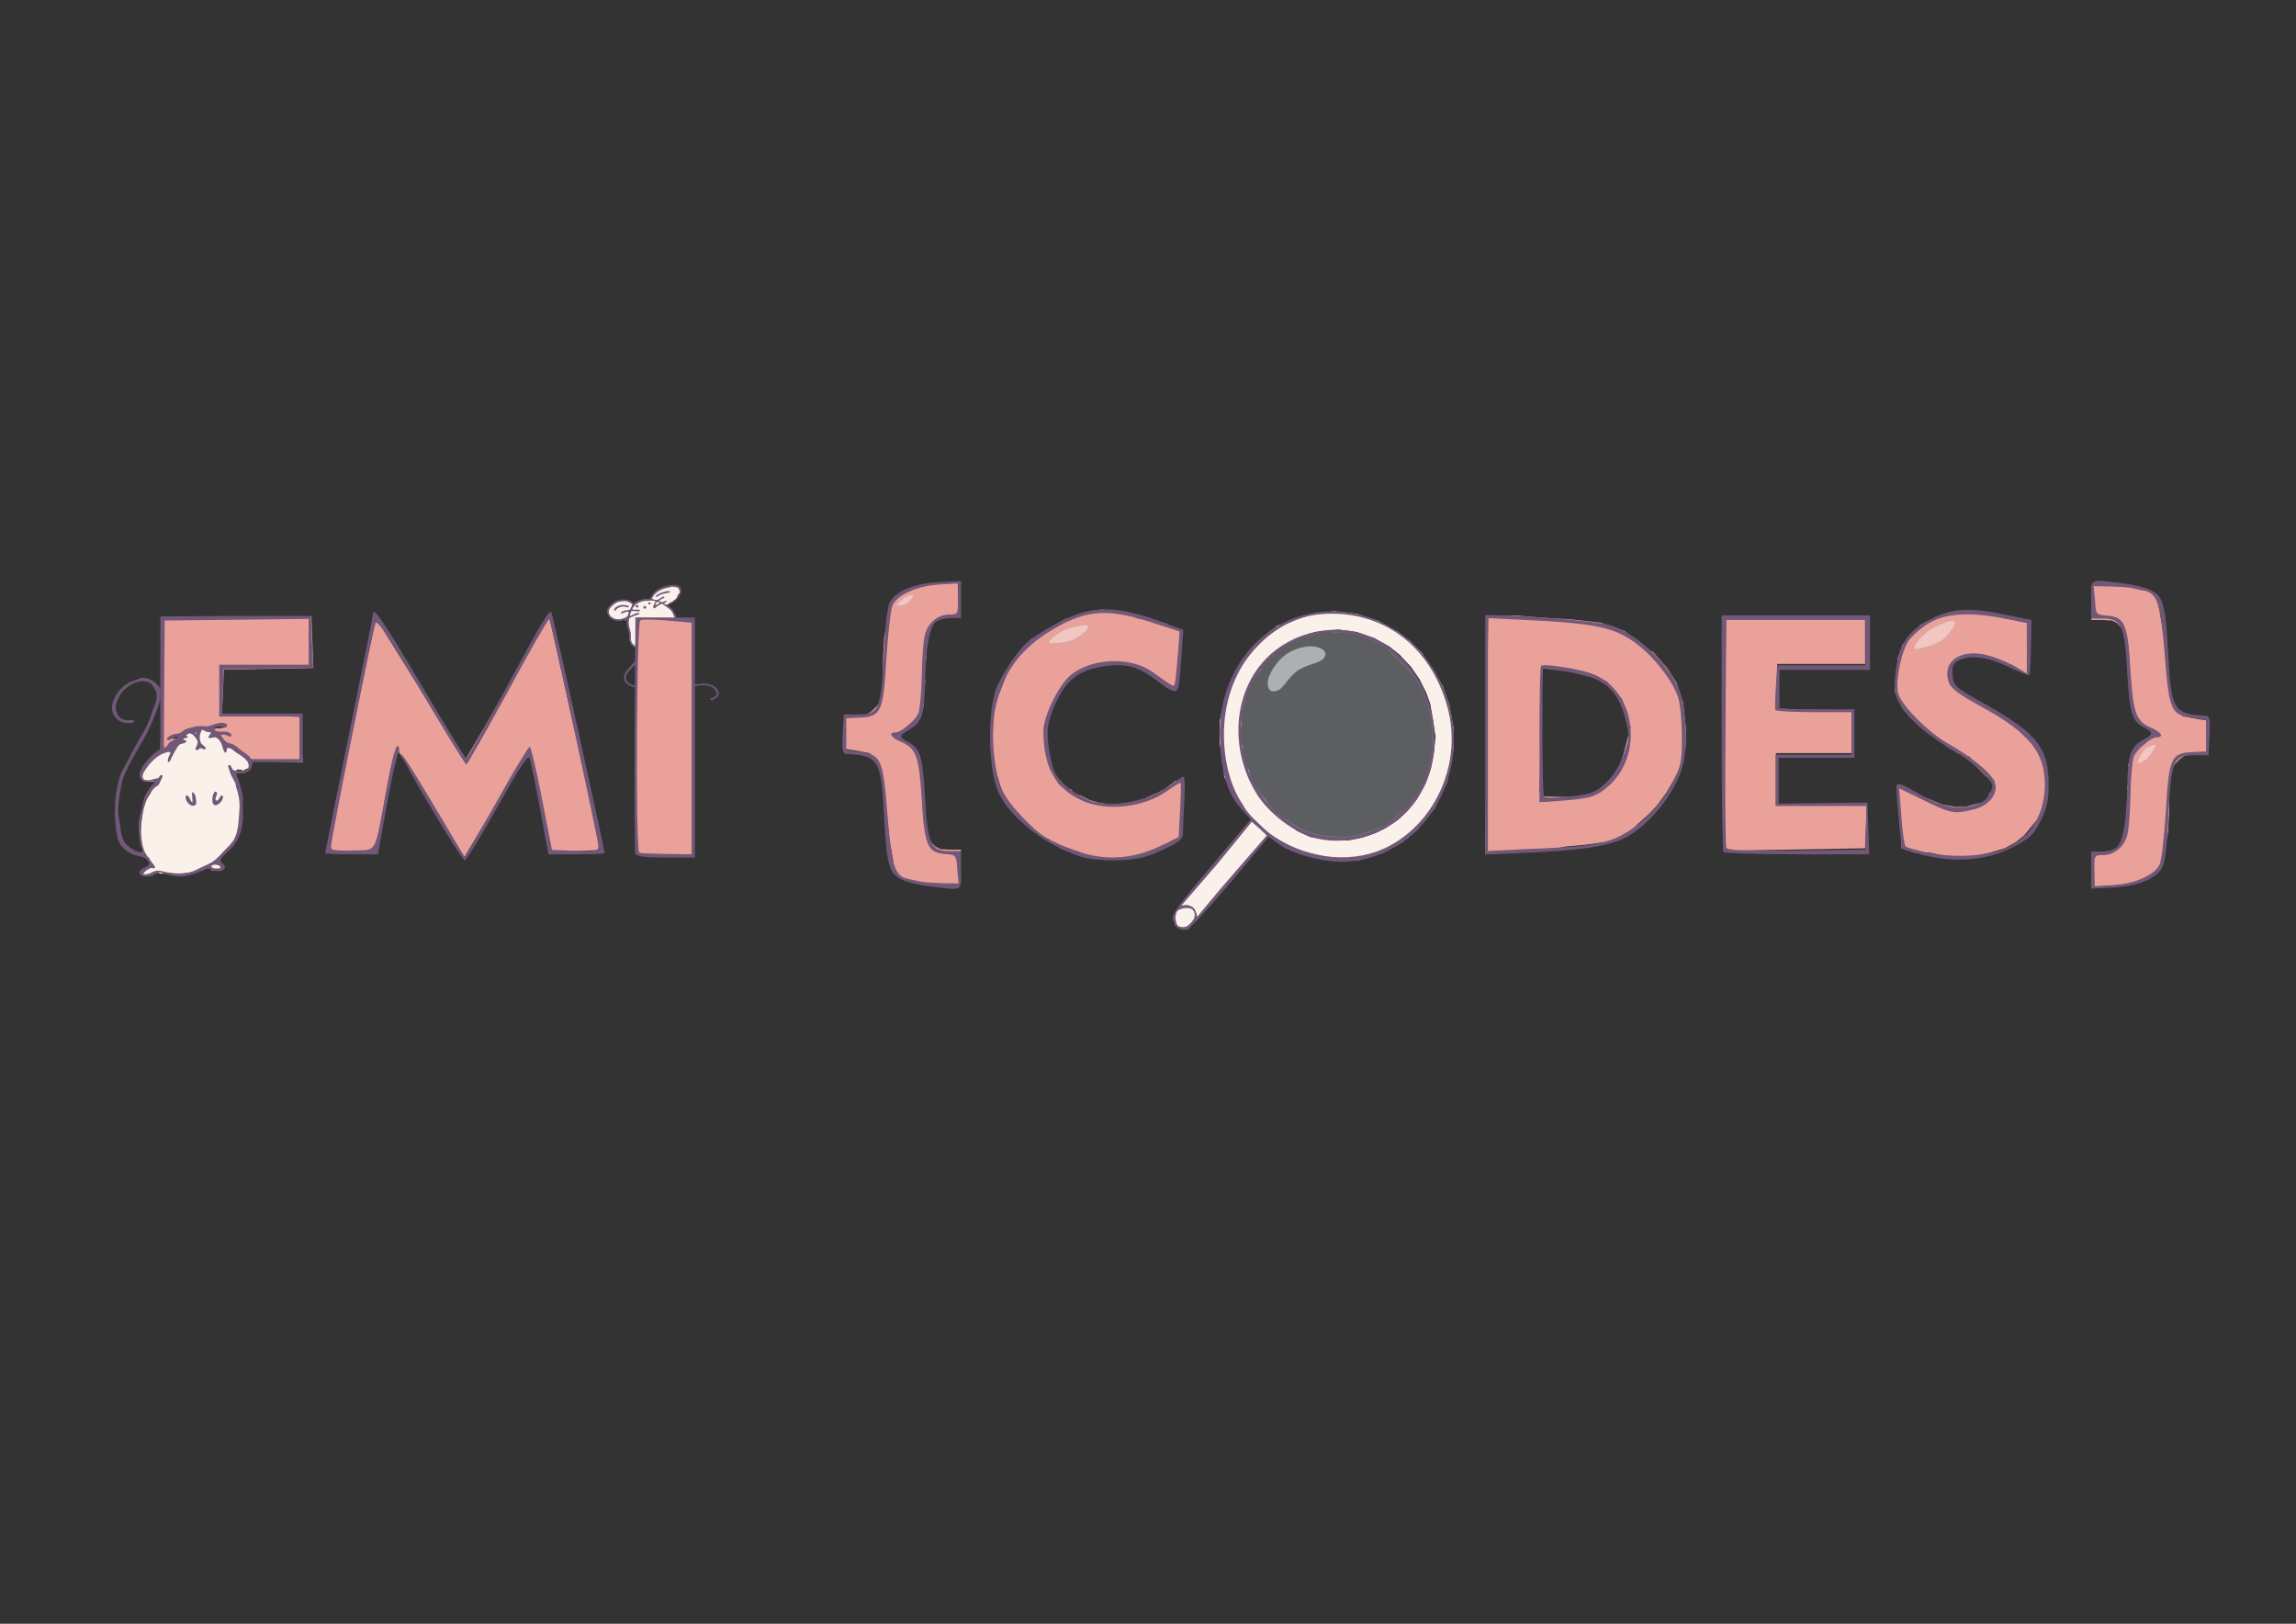 <?xml version="1.0" encoding="utf-8"?>
<svg version="1.1" id="svg5" xmlns="http://www.w3.org/2000/svg" x="0px" y="0px" viewBox="0 0 841.9 595.3" style="enable-background:new 0 0 841.9 595.3;">
  <rect x="0" y="0" width="841.9" height="595.3" fill="#333333" stroke="none"/>
  <style type="text/css">
	.st0{fill:#DFF5F1;}
	.st1{fill:#EAA19A;}
	.st2{fill:#715878;}
	.st3{fill:#FAF1EA;}
	
		.st4{opacity:0.3;fill-rule:evenodd;clip-rule:evenodd;fill:#BAC2CD;stroke:#BAC2CD;stroke-width:0.506;stroke-miterlimit:11.339;enable-background:new    ;}
	
		.st5{opacity:0.5;fill-rule:evenodd;clip-rule:evenodd;fill:#FFFFFF;stroke:#BAC2CD;stroke-width:0.506;stroke-miterlimit:11.339;enable-background:new    ;}
	.st6{fill:#CE2400;}
	.st7{fill:#140C17;}
	
		.st8{opacity:0.4;fill-rule:evenodd;clip-rule:evenodd;fill:#FFFFFF;stroke:#C8A1A3;stroke-width:0.506;stroke-miterlimit:11.339;enable-background:new    ;}
	.st9{fill-rule:evenodd;clip-rule:evenodd;fill:#FFFFFF;stroke:#C8A1A3;stroke-miterlimit:11.339;}
</style>
  <g id="F">
    <polygon id="polygon1" class="st1" points="60,226.6 114.2,226 114.9,244.9 82.1,245.5 81.4,261.7 109.8,262.8 111,279.5 &#10;&#9;&#9;91.3,278.9 90,276.8 88.8,276 86.9,274.5 83.7,274.1 81.6,273.9 81.5,271.1 80.8,270 79.2,270.4 80.8,268.9 81.7,269.4 83.4,270.4 &#10;&#9;&#9;79.1,268.8 77.4,268.6 77.4,267.6 79.4,267 80.8,267 83.1,266.4 81.4,265.6 79.1,265.9 76.8,266.7 74.2,267.6 72,268.4 70,267.6 &#10;&#9;&#9;64,269.7 61.4,270.8 65.2,270.8 63.6,272.3 61.6,274.1 60,275.5 58.8,275.9 &#9;"/>
    <path id="path1" class="st2" d="M58.8,226v44v5.9c0.1-0.1,0.2-0.1,0.3-0.2c0.1,0,0.1-0.1,0.2-0.1c0.2-0.1,0.4-0.1,0.6-0.2 c0.1,0,0.1,0,0.2-0.1c0-2.1,0-4.3,0-6.5l0.3-41.3l26.4-0.3l26.4-0.3v8.4v8.4H96.8H80.4v9.5v9.5h14.7h14.7v7.8v7.8H95.1h-4.4 c0.1,0.1,0.2,0.1,0.3,0.2c0.1,0.1,0.2,0.2,0.3,0.3c0.1,0.1,0.1,0.3,0.1,0.4s0,0.1,0,0.2l0,0h4.8H111v-8.9v-8.9H96.2H81.4l0.3-8.1 l0.3-8.1l16.4-0.3l16.4-0.3l-0.4-9.5l-0.4-9.5H86.5L58.8,226z M58.8,276.6v0.2l0,0c0,0,0,0,0.1-0.1 C58.9,276.7,58.9,276.6,58.8,276.6L58.8,276.6z M89.1,278.8L89.1,278.8C89.1,278.9,89.1,278.9,89.1,278.8 C89.1,278.9,89.2,278.9,89.1,278.8C89.1,278.9,89.1,278.8,89.1,278.8L89.1,278.8z M60.4,310.4c-0.1,0.1-0.3,0.2-0.4,0.3 c0.1,0,0.3-0.1,0.4-0.1C60.4,310.6,60.4,310.5,60.4,310.4L60.4,310.4z M61.6,312.5L61.6,312.5C61.6,312.6,61.6,312.5,61.6,312.5 L61.6,312.5L61.6,312.5z M81.5,312.6c-0.1,0.3-0.3,0.5-0.5,0.7c-0.4,0.3-0.8,0.6-1.3,0.7c-0.1,0-0.2,0.1-0.3,0.1h2.1L81.5,312.6z M58.8,313.9v0.2h0.3C59,314,58.9,314,58.8,313.9z"/>
  </g>
  <g id="mouse_chonk">
    <path id="path2" class="st3" d="M58.6,285.3l-1.9,3c0,0.1-0.6,0.6-0.6,0.7l-1.1,2.1c0,0-1,1.7-1.1,1.7l-1.5,3.9 c-0.1,0.1-0.1,0.3-0.1,0.5l-0.9,7.6c0,0.1-0.3,1.9,0.2,1.6l0.9,6.1c0,0.1,1.4,2.9,2,1.7l0.6,1.6c0.3,0.4,0.9,0.7,0.5,1l-1.1,1 l-0.1,0.1l-2.2,2.7h2.1c0.1,0,0.3,0,0.4-0.1l1.8-0.7c0.2-0.1,0.4-0.1,0.6,0l2,0.5c0.1,0,0.2,0,0.3,0L62,320c0.1,0,0.2,0,0.4,0 l2,0.5c0.1,0,0.3,0,0.4,0l2.5-0.3l2.4-0.3c0.1,0,0.2,0,0.3-0.1l4.8-0.9l1.5-1.8c0.2-0.1,0.5-0.1,0.7-0.1l0.2,0.1 c0.5,0.1,0.2,0.7,0.1,1.2l0.4,0.8l4.3-0.7l-2.1-2.3l1.4-2.5c0.1-0.2,0.3-0.4,0.6-0.5l1.1-1.2c0.3-0.1,1.8-1.2,1.1-1.4l0.9-0.9 c0.1-0.2,0,0,0.1-0.2l2-2.3l-0.2-0.5l1.2-2.3c0.1-0.2-0.1-1.1-0.1-1.3l0.8-2.7v-0.1l-0.4-3.6c0-0.1,0-0.1,0-0.2l0.4-3.8 c0-0.1,0-0.1,0-0.2l-1.5-2.4c0-0.1,0.5-0.5,0.5-0.6l-0.7-1.8c-0.1-0.2-0.5-1.7-0.7-1.8l-0.4-0.9c-0.2-0.1-0.3-0.3-0.4-0.5l-1-2.4 v-0.1l-0.4-1.5l1.2,2c0.2,0.1,1.7,0.4,1.4-0.3l1.8,0.1c0.1,0,0.2,0.5,0.3,0.4l1.7-0.8c0.3-0.1,0.6-0.3,0.7-0.6l0.5-1.5 c0.1-0.3,0.1-0.7-0.1-0.9l-3-2.1c-0.1-0.1-0.4-0.2-0.5-0.3l-1.1-0.7c-0.1,0-0.6-0.5-0.7-0.5l-3-1.9c-1.2,1.7-1.2,0.5-0.6-0.4 l-1.1-0.9c-0.1-0.1-0.2-1.1-0.3-1.1l-1.4-0.6c-0.1,0-0.3-0.1-0.4-0.2l-1.5-1.4c-0.1-0.1-0.2-0.2-0.4-0.2l-2.3-0.7 c-0.4-0.1-1.1-0.6-1.3-0.3l-1.1,0.6c0.2-1.1,0.1-0.5-0.7,0.3l0,0c-0.1-0.2-0.6,0.3-0.8,0.2l-1.9-0.7c-0.3-0.1-0.6-0.1-0.9,0.1 l-1.8,1.1c-0.1,0-0.2,0.1-0.2,0.2l-4.5,4.9l-0.1,0.1l-1.4,1.2c-0.1,0.1-0.2,0.1-0.3,0.2l-3.3,1.1c-0.2,0.1-0.3,0.1-0.4,0.3 l-3.3,3.6c-0.1,0.1-0.1,0.1-0.1,0.2l-1.2,2.2c-0.2,0.3-0.2,0.7,0,1l-0.1,1.8c0.2,0.4,2.3,0.8,2.8,0.7l4.9-0.6L58.6,285.3z"/>
    <path id="MOUSE_1" class="st2" d="M52.5,248.5c-0.2,0-0.3,0-0.5,0c-0.6,0-1,0.4-1.6,0.6c-1.7,0.5-3.1,1-4.6,2.1 c-2.5,1.9-5.1,5.8-4.7,9c0.4,3,2.9,4.9,5.8,4.9c0.6,0,1.4,0.1,1.9-0.2c0.7-0.4,0.3-0.9-0.3-0.9c-1.1,0-2.5,0.2-3.5-0.3 c-2.3-1-3.2-4.4-2.1-6.6c0.5-1,0.9-2,1.5-2.9c2.2-2.9,7.5-6.1,11-3.5c0.6,0.5,1.1,1.4,1.4,2.1c0.2,0.4,0.5,0.8,0.6,1.3 c0.5,2.7-1.3,5.4-2,8c-1,3.5-3.1,6.8-4.9,9.9c-1.6,2.8-3,5.6-4.5,8.5c-0.6,1.2-1.4,2.3-1.8,3.5c-0.8,2.1-1.1,4.3-1.6,6.4 c0,0.1,0,0.1,0,0.2c0,0,0,0,0,0.1v0.1v0.1l0,0l0,0v0.1l0,0c0,0.1,0,0.2-0.1,0.4c0,0.3-0.1,0.5-0.1,0.7c0,0.3-0.1,0.7-0.1,1 s-0.1,0.6-0.1,0.9c0,0.1,0,0.1,0,0.2c0,0.4,0,0.7,0,1.1c-0.1,1.3-0.1,2.6-0.1,3.9c0,0.4,0.1,0.9,0.1,1.3c0.1,0.4,0.1,0.7,0.1,1.1 c0,0.1,0,0.3,0.1,0.5l0,0v0.1v0.1v0.1v0.1v0.1v0.1c0,0.1,0,0.1,0,0.2s0,0.1,0,0.2v0.1v0.1v0.1v0.1c0,0.1,0.1,0.3,0.1,0.4 c0.4,2.4,0.7,5.2,2.7,7c1,0.9,2.3,2,3.7,2.4c2.1,0.8,4.1,0.5,5.5,2.5c1.3,1.8-2.1,2.3-2.9,3.2c-0.7,0.7-0.1,1.9,0.8,2.2 c0.8,0.3,2.9,0.2,3.7-0.2c0.8-0.4,2.1-1.4,3-1.1c2.9,1,6.2,1.9,9.4,1.2c1.8-0.4,3.7-1,5.4-1.7c0.8-0.3,1.6-0.9,2.5-1 c0.4,0,0.8,0.4,1.2,0.5c1.3,0.4,3.2,0.9,4.4,0c1.9-1.4-1.6-2.7-1-3.8c1.1-1.8,3.1-3.1,4.4-4.7c2.3-2.8,3.4-5.9,3.7-9.5 c0.2-1.9,0-4,0-5.9c0-1.3,0.2-2.7-0.1-3.9c-0.4-1.7-0.9-3.5-1.5-5.3c-0.2-0.6-0.7-1.3-0.7-1.9c0.1-0.6,2.3-0.2,2.8-0.4 c2.1-0.5,3.4-2.2,2.9-4.4c-0.3-1.6-2.1-2.7-3.4-3.6c-1.1-0.7-2-1.7-3.2-2.4c-0.7-0.4-1.5-0.5-2.3-0.8c-1.1-0.5-2-1.8-2.5-2.9 c1.1-0.2,1.6,0,2.6,0.4c1.7,0.7,1.7-0.5,0.3-1.3c-1.3-0.7-4.7,0.5-5.3-1.2c-0.2-0.6,0.6-0.8,1-0.9c1.1-0.2,2.1,0.2,3.1,0.1 c0.4,0,0.7-0.3,0.6-0.7c-0.2-0.5-1.2-0.8-1.7-0.8c-1.6-0.1-3.1,0.6-4.6,1.1c-1.2,0.4-2.8,0-4,0.1c-1.3,0.1-3,0.6-4.3,0.9 c-0.9,0.2-1.5,0.9-2.3,1.4c-0.7,0.4-1.3,0.5-2.2,0.6c-0.9,0.1-1.9,0.6-2.6,1.2c-0.3,0.3-0.7,0.8-0.2,1c0.5,0.3,1.1-0.2,1.5-0.5 c0.7-0.4,1.7-0.8,2.5-0.7c-0.9,0.8-2,1.2-3,1.9c-0.7,0.5-0.9,1.3-1.5,1.8c-0.8,0.5-1.9,0.7-2.7,1.2c-2,1.2-3.8,3.2-5.2,5 c-1.2,1.6-3,4.6-0.7,6.2c1.7,1.1,2.9-0.2,4.6,0.2c-1.1,1.5-2.4,2.9-3.3,4.5c-1,1.7-1.2,3.5-1.6,5.4c-0.4,2-1.2,4-1.2,6.1 c0,2.6,0.2,4.9,0.7,7.4c0.1,0.6,1.2,2,0.7,2.5c-0.4,0.4-1,0.1-1.4,0c-1.4-0.3-3-1.4-4.1-2.4c-2.6-2.3-2.3-6.1-3-9.3 c-0.6-3-0.4-5.5,0.1-8.5c0.4-2.5,0.7-5.3,1.7-7.7c2.3-5.6,5.9-10.7,8.6-16.1c1.3-2.6,2.4-5.2,3.4-7.9c1-2.6,1.7-5.1,1.2-8 C57.7,250.5,55.1,248.5,52.5,248.5L52.5,248.5z M74.2,267.6c0.5,0,1.1,0.6,1.6,0.7s1.1,0.1,1.6,0.3c-0.1,0.5-1.2,1.4-0.9,1.8 c0.5,0.6,1.9-0.4,2.7,0c1.3,0.6,2.1,2.2,2.4,3.5c0.1,0.4,0.5,1.9,1,2c0.9,0.1,0.1-1.8,1.1-1.7c0.9,0,1.8,0.8,2.5,1.4 c1.7,1.3,5,2.7,5,5.2c0,2.1-3,1.9-4.3,1.7c-0.5,0-1,0.1-1.5-0.2c-0.5-0.3-0.4-1.1-0.8-1.5c-0.2-0.3-0.8-0.5-0.9,0s0.3,1.1,0.4,1.5 c0.4,1.8,1.4,3.2,2.2,4.8c0.2,0.5,0.1,1,0.3,1.5c0.9,2.5,1.4,5.4,1.2,8.1c-0.2,3.3-0.3,7-1.5,10c-0.7,1.9-2.5,3.6-3.9,5 c-1.3,1.4-2.5,2.8-4.1,4c-1.2,0.9-2.9,1.5-4.3,2.2c-1.6,0.8-3,1.6-4.8,2c-2.5,0.5-5.1,0.4-7.5,0c-1.2-0.2-2.4-0.6-3.7-0.7 c-1.9-0.1-3.5,1.9-5.5,1.2c0.3-0.9,2-1.9,2.9-2.2c0.5-0.1,1.4,0.6,1.4-0.3c0-0.6-0.8-1.2-1.1-1.7c-1-1.5-2.4-3-3-4.8 c-1.7-5.2-0.9-11.3,0.4-16.5c0.6-2.2,2-4.6,3.7-6.2c0.4-0.3,0.8-0.5,1.2-0.8c0.5-0.5,0.8-1.5,1.1-2.1c0.2-0.4,0.5-0.8,0.5-1.3 c-0.1-0.5-0.5-0.5-0.8-0.2s-0.4,0.7-0.7,0.9c-0.4,0.2-0.8,0.2-1.2,0.3c-1.2,0.3-4.2,1.4-4.6-0.6c-0.2-0.8,0.6-2.1,1-2.7 c1.4-2.1,3.4-4.3,5.6-5.5c0.5-0.3,3-1.4,3.5-0.9c0.3,0.3-0.2,0.8-0.3,1.1c-0.4,0.9-0.7,1.7-0.5,2.6c1-0.5,1-1.1,1.4-1.9 c0.8-1.4,1.6-3.3,2.6-4.4c0.6-0.7,2.3-0.5,2.7-1.3c0.3-0.7-1.1-0.4-1.1-0.9c0-0.6,2.8-0.2,1.1-1.3c1.4-2,3.2,0.2,4,1.7 c0.6,1.2-0.3,1.9-0.6,3c-0.1,0.3,0.2,0.6,0.5,0.6c0.6,0,0.8-0.7,1.5-0.7c0.5,0,1.2,0.8,1.6,0.3c0.6-0.6-1.2-1.5-1.5-2 c-0.7-1.2-0.8-3.2,0-4.4C73.7,267.7,73.9,267.6,74.2,267.6L74.2,267.6z M72,268.4l0.1,0.5l-0.9-0.1L72,268.4z M79.1,290.2 C79,290.2,79,290.2,79.1,290.2c-0.5,0.1-0.8,0.7-0.9,1c-0.4,0.9-0.8,4.2,1,4c0.9-0.1,2.1-1.4,2.4-2.2c0.1-0.4,0.4-1.3-0.2-1.4 c-0.7-0.1-1.3,2.5-2.2,1.8c-0.6-0.4,0.4-2,0.4-2.5C79.5,290.7,79.4,290.2,79.1,290.2L79.1,290.2z M70.4,290.4l0.2,3.9 c-0.9-0.6-1-2.1-1.8-2.6c-0.7-0.4-0.8,0.6-0.7,1.1c0.3,1.2,1.6,2.8,2.9,2.6c1.1-0.1,1-1.2,0.9-2C71.7,292.3,71.8,290.8,70.4,290.4z M78.9,317c0.7,0,2.3,0.4,1.8,1.2c-0.2,0.3-0.7,0.2-1,0.2c-1,0-1.9,0.1-2.3-1c0.4-0.1,0.8-0.3,1.3-0.4C78.7,317,78.8,317,78.9,317 L78.9,317z"/>
  </g>
  <path id="path4" class="st3" d="M233,236.8l0.3-10.3l14.4,0.1l-1.2-2.9l-2.3-1.8l-2.2-1.3l-2.4-0.5l-1.8-0.3l-2.3,0.3l-3,1.7 l-1.1,2.1l-0.7,2.5c0,0-0.3,1.8-0.3,1.9s0.3,2.5,0.5,2.6s0.3,1.7,0.3,1.8s0,1.8,0,1.8l0.6,1.9l1.2,0.6V236.8z"/>
  <polygon id="polygon2" class="st3" points="231.9,221.3 229.4,220.1 226.2,220.6 223.4,222.7 222.9,224.3 223.9,226.4 225.4,227 &#10;&#9;227.4,227.2 229.5,226.6 230.7,225.3 231.9,221.9 "/>
  <path id="path3" class="st3" d="M238.4,219.5l2.7,0.7l1.5,0.6c0,0,0.9,0.8,1.1,0.9s0.7,0.1,0.7,0.1l2.1-1.2l1.6-1.2l0.5-1.3l0.8-0.9 l-0.4-1.3l-0.5-0.9c0,0-2.5-0.3-2.7-0.3s-1.9,0.6-1.9,0.6l-2,0.7l-1.3,0.7l-1.3,1.5L238.4,219.5z"/>
  <path id="mouse_2" class="st2" d="M246.8,214.5c-0.1,0-0.2,0-0.3,0c-0.6,0-1.1,0.1-1.7,0.2c-2,0.4-4,1.2-5.2,2.8 c-0.5,0.6-1,1.3-1.2,2c-1.1,0-2.4,0-3.5,0.4c-1,0.3-1.8,0.9-2.7,1.3c-0.5-1-2-1.3-3-1.4c-2.1-0.2-3.8,0.5-5.3,1.9 c-0.5,0.5-1,1-1.2,1.7c-0.5,1.4,0.4,2.7,1.5,3.5c0.6,0.4,1.3,0.6,2,0.8c0.9,0.1,1.9-0.1,2.8-0.5c0.1,0.7,0.4,0.5,0.9,0.2 c0,0.6-0.1,1.2,0,1.8c0.2,1.1,0.6,2.1,0.8,3.2c0.1,1.1-0.2,2.2,0.3,3.2c0.3,0.7,1,1.4,1.7,1.8c0.2,0.1,0.7,0.5,0.9,0.1 c0.1-0.3-0.3-0.5-0.5-0.6c-0.6-0.3-1.3-0.9-1.6-1.6c-0.4-1.1-0.1-2.3-0.3-3.4c-0.2-1.7-1.1-3.2-0.6-5c0.1-0.4,0.6-0.5,1-0.7 c0.6-0.3,1.2-0.5,1.8-0.7c0.4-0.1,0.8-0.2,1.1-0.5v-0.1c-0.7-0.5-1.8,0.2-2.5,0.5c-0.2,0.1-0.8,0.5-1,0.3c-0.1-0.1,0-0.3,0-0.5 c0.1-0.3,0.1-0.9,0.5-1.1c0.8-0.3,1.9,0.1,2.8,0c0.3,0,0.6-0.3,0.2-0.5c-0.2-0.1-0.6-0.1-0.8-0.1s-0.5,0-0.7,0c-0.4,0-0.8,0-1.2,0 c0.1-0.5,0.4-0.9,0.8-1.3c1.3-1.6,3.5-2,5.5-2c0.6,0,1.7-0.2,2.2,0.2c0.2,0.2-0.1,0.4-0.2,0.6c-0.2,0.4-1,1.7-0.3,2 c0.3,0.1,0.7-0.3,0.9-0.5c0.5-0.4,1.3-0.9,1.9-1.1c0.3-0.1,0.6,0.2,0.8,0.4c0.7,0.5,1.5,1,2.1,1.5c0.7,0.5,1.1,1.2,1.4,2 c0.1,0.1,0.2,0.3,0.2,0.5l0,0l0.1,0.1v0.1c0,0.1,0,0.1,0.1,0.2l0,0c0,0.1,0,0.2,0.1,0.3c0,0.1,0,0.1,0,0.2c0.2,0,0.4-0.1,0.6-0.2 c0.2-0.3-0.2-1-0.4-1.3c-0.6-1.3-1.5-2.6-2.8-3.2c1.1-0.8,2.4-1.1,3.4-2.2c1.3-1.3,2.7-4,0.4-5.1c-0.3-0.1-0.7-0.3-1-0.3 C247.3,214.5,247,214.5,246.8,214.5L246.8,214.5z M246.4,215.1c1.1,0,2.5,0.2,2.8,1.2c0.2,0.7-0.1,1.4-0.4,2 c-0.8,1.3-1.8,2.2-3.2,2.8c-0.3,0.2-0.9,0.6-1.2,0.7c-0.3,0-0.7-0.4-0.9-0.5v-0.1c0.2-0.1,0.3-0.2,0.5-0.3c0.3-0.1,0.8-0.7,0.2-0.6 c-0.5,0-0.9,0.4-1.4,0.5c-0.4,0-0.8-0.3-1.1-0.4c0.1-0.5,0.9-0.8,1.4-1c0.2-0.1,0.5-0.2,0.5-0.4c0.1-0.5-0.7-0.2-0.8-0.1 c-0.6,0.3-1.2,0.9-1.9,1.1c-0.4,0.1-1.4-0.2-1.9-0.3c1-2.8,4-4,6.8-4.4C246,215.1,246.2,215.1,246.4,215.1L246.4,215.1z M245.1,216.7c-0.1,0-0.2,0-0.2,0c-1.3,0.2-2.4,0.5-3.5,1.1c-0.2,0.1-1.5,0.9-0.8,1c0.3,0.1,0.8-0.4,1.1-0.5 c0.9-0.5,1.8-0.7,2.8-0.9c0.3-0.1,1,0,1.1-0.3C245.9,216.8,245.4,216.7,245.1,216.7L245.1,216.7z M228.9,220.4c0.1,0,0.3,0,0.4,0 c0.7,0,1.5,0.3,2.1,0.8c0.2,0.1,0.5,0.4,0.5,0.6c0,0.2-0.3,0.5-0.4,0.7c-0.2,0.3-0.3,0.8-0.6,1c-0.4,0.3-1.4,0.2-2,0.4 c-0.3,0.1-1.2,0.4-1.2,0.8c0,0.2,0.3,0.3,0.4,0.2c0.8-0.3,1.5-0.8,2.4-0.6c0,0.4-0.1,1.3-0.4,1.6c-0.3,0.4-1,0.6-1.4,0.8 c-1.9,0.7-4.3,0.4-5.3-1.5c-0.5-1.1,0.1-2.1,0.8-2.8C225.6,220.8,227,220.4,228.9,220.4L228.9,220.4z M241.1,220.6 c0.3,0,0.6,0.2,0.8,0.3c-0.2,0.4-1.3,1-1.7,1C240.4,221.5,240.7,220.7,241.1,220.6z M238.2,220.8h-0.1c-0.5,0.1-0.6,0.8,0,0.8 C238.6,221.6,238.7,220.9,238.2,220.8L238.2,220.8z M228.5,221.8c-0.2,0-0.4,0-0.6,0c-0.8,0.1-1.7,0.5-2.3,1 c-0.1,0.1-0.9,1.1-0.2,1.1c0.3,0,0.4-0.4,0.6-0.5c0.3-0.3,0.7-0.6,1.2-0.8c0.6-0.2,1.3-0.3,1.9-0.2c0.3,0.1,1.1,0.4,1.4,0.2 c0.4-0.2-0.2-0.5-0.4-0.6C229.6,221.9,229,221.8,228.5,221.8L228.5,221.8z M233.7,221.8c-0.1,0-0.1,0-0.2,0 c-0.7,0.3-0.3,1.1,0.3,0.9C234.4,222.5,234.1,221.9,233.7,221.8z M236.4,222.2h-0.1c-0.7,0.2-0.4,1.2,0.3,0.9 C237.2,222.9,237,222.1,236.4,222.2L236.4,222.2z M245.5,226.5L245.5,226.5L245.5,226.5L245.5,226.5L245.5,226.5z M242.4,226.5 c-0.3,0-0.4,0.4-0.5,0.6l0,0c0.1,0,0.2,0,0.2,0c0.1,0,0.3,0,0.4,0C242.6,226.9,242.7,226.5,242.4,226.5L242.4,226.5z M246.4,226.6 L246.4,226.6L246.4,226.6z M246.4,226.6l-0.1,0.1c-0.1,0-0.3,0-0.4,0h-0.1c-0.1,0-0.2,0.1-0.2,0.1h-0.1c-0.1,0.2-0.1,0.4-0.2,0.6 l0,0c0.2,0,0.4,0.1,0.5,0.1c0,0,0,0,0.1,0c0.1-0.2,0.2-0.5,0.4-0.6c0.1-0.1,0.3-0.1,0.5-0.1l0,0h-0.1 C246.5,226.7,246.5,226.7,246.4,226.6L246.4,226.6L246.4,226.6z M233.6,227.5c0,0-0.1,0-0.1,0.1c-0.3,0.2-0.2,1-0.1,1.3 c0.1,0.5,0.5,0.9,1,1.2c0,0,0,0,0-0.1s0-0.2,0-0.3s0-0.2,0-0.2s0,0,0-0.1c-0.2-0.1-0.3-0.3-0.4-0.5c-0.1-0.3,0-0.7-0.1-1.1 C233.9,227.7,233.8,227.5,233.6,227.5L233.6,227.5z M233.9,239.4c-0.4,0.4-0.2,0.8-0.3,1.3s-0.3,1-0.6,1.4c-1,1.5-2.5,2.7-3.5,4.2 c-0.6,0.9-1,2.3-0.4,3.4c0.6,1.2,2.1,2,3.4,2.2c0.3,0,1.4,0.5,1.5-0.1c0-0.2-0.3-0.3-0.4-0.3c-0.5-0.1-1.1-0.2-1.6-0.3 c-1.6-0.5-2.9-1.8-2.4-3.5c0.2-0.7,0.7-1.3,1.2-1.8c1-1.2,2.4-2.4,3.1-3.8c0.1-0.1,0.1-0.3,0.2-0.4c0-0.1,0-0.3,0-0.4 c0-0.2,0-0.5,0-0.7c0-0.3,0-0.6,0-0.8v-0.1C234,239.4,233.9,239.4,233.9,239.4L233.9,239.4z M258,250.6c-0.3,0-0.5,0-0.8,0.1 c-0.9,0.1-1.8,0.1-2.7,0.4c-0.2,0.1-1,0.5-0.4,0.7c0.2,0.1,0.4-0.1,0.6-0.1c0.5-0.2,1-0.3,1.5-0.4c1.7-0.2,3.5-0.2,5,0.7 c0.9,0.5,2.3,2,1.3,3.1c-0.3,0.3-0.8,0.6-1.2,0.8c-0.3,0.1-0.6,0.1-0.8,0.3c-0.2,0.2-0.1,0.5,0.2,0.5c0.4,0,0.9-0.3,1.3-0.5 c1.4-0.8,2-1.9,1.1-3.3C262.1,251.3,260,250.6,258,250.6z"/>
  <g id="layer1">
    <polygon id="polygon4" class="st1" points="170.4,278.9 201.4,226 220.5,311.6 202.1,312.5 193.8,274.7 170.3,314.2 145.4,274.3 &#10;&#9;&#9;138.2,312.5 120.4,311.6 137.7,226.4 &#9;"/>
    <path id="path5" class="st2" d="M158,296.1c-6.3-10.6-11.2-19.5-10.9-19.7c0.3-0.3,5.6,8.1,11.9,18.7l11.4,19.2l1.8-3 c1-1.6,6.2-10.7,11.5-20.2s10.1-17.3,10.5-17.3c0.5,0,2.5,8.5,4.5,18.9l3.7,18.9l8.5,0.3c7.6,0.3,8.5,0.1,8.5-1.7 c0-2.4-17.4-82.6-18-83.2c-0.3-0.3-7.1,11.6-15.1,26.4c-8.1,14.8-15,26.9-15.3,26.9c-0.4,0-7.8-12.1-16.6-26.9 c-11.9-20.1-16.1-26.4-16.7-24.9c-1,2.5-16.3,79.1-16.3,81.7c0,1.7,0.9,1.9,7.9,1.6c9.3-0.4,7.8,2.3,12.5-23.1 c1.9-10.4,3.4-15.9,4.1-15.2c0.7,0.7,0.7,1.8,0,3.1c-0.6,1.1-2.5,9.8-4.2,19.3l-3.1,17.3h-9.7c-5.3,0-9.7-0.2-9.7-0.4 c0-0.2,4-19.9,8.8-43.8c4.9-23.9,8.8-43.6,8.8-44c0-2.9,4.2,3.3,17.8,26.3c8.7,14.8,16.1,26.8,16.4,26.8c0.3,0,6.6-11.3,14.1-25 c14-25.8,16.2-29.6,17.1-28.6c0.4,0.4,19.5,86.8,19.5,88.3c0,0.2-4.6,0.4-10.3,0.4h-10.3l-3.1-16.7c-1.7-9.2-3.4-17.6-3.8-18.6 c-0.5-1.4-3.9,3.8-11.7,17.8c-6.1,10.8-11.5,19.7-12.1,19.7C169.8,315.3,164.2,306.6,158,296.1z"/>
    <path id="path6" class="st1" d="M235.1,226.9h17.3c0.8,0,1.5,0.7,1.5,1.5v84.4c0,0.8-1.1,0.4-1.9,0.4l-17.5-0.2 c-0.8,0-1.5-0.7-1.5-1.5l0.6-83.1C233.6,227.6,234.3,226.9,235.1,226.9z"/>
    <path id="path7" class="st2" d="M233,313c-0.3-0.8-0.4-20.6-0.3-44l0.3-42.6h10.9h10.9v44v44h-10.6C236.8,314.4,233.4,314,233,313 L233,313z M253.6,270.8v-42.5l-8.8-0.8c-4.8-0.4-9.3-0.5-10-0.1c-1.4,0.8-1.8,83.8-0.4,85.1c0.4,0.4,4.9,0.7,10,0.7h9.2V270.8z"/>
    <path id="path8" class="st1" d="M351.2,213.7l-6.9,0.4l-6.8,0.7l-5.6,2.6l-3.9,1.9l-2.2,5.8l-1.6,8.7c0,0-0.3,6.4-0.4,6.8 c0,0.4,0,9.3,0,9.3l-0.1,4.8l-1.3,3.2l-2.5,2.6l-3.3,2.3h-4.5l-2,0.3v11.5l3.3,0.5l5.3,1l3.1,2.4l1.5,6.7l1.2,5.3l0.6,6.4l0.5,5.8 l0.5,4.7l1.5,8.8v3.8l4.2,2.7l5,1.3l6.6,1h6.1l2.7-1v-3.6v-5.3v-2.5l0.2-1.1H348l-3.2-0.2l-1.8-0.9l-1.3-1.3l-2.2-2.7l-0.7-4.3 l-0.5-6.1l-0.1-7.5l-0.9-5.8l-0.8-4.4l-1.5-3.4l-1.6-2.4l-2.5-1.3l-2.3-1.6l2.8-2.3l2.8-2.3l3.3-1.7l1.3-5l-0.9-4.7l1.4-3.6 l-0.6-3.3l0.9-5.1v-4.7l0.4-3.6l0.5-3l1.9-2.6l3.1-1.9l3.4-0.3h2.5L351.2,213.7z"/>
    <path id="path9" class="st1" d="M768,325.1l6.9-0.4l6.8-0.7l5.6-2.6l3.9-1.9l2.2-5.8l1.6-8.7c0,0,0.3-6.4,0.4-6.8 c0-0.4,0-9.3,0-9.3l0.1-4.8l1.3-3.2l2.5-2.6l3.3-2.3h4.5l2-0.3v-11.6l-3.3-0.5l-5.3-1l-3.1-2.4l-1.5-6.7l-1.2-5.3l-0.6-6.4 l-0.5-5.8l-0.5-4.7l-1.5-8.8v-3.8l-4.2-2.7l-5-1.3l-6.6-1h-6.1l-2.7,1v3.6v5.3v2.6l-0.2,1.1h4.4l3.2,0.2l1.8,0.9l1.3,1.3l2.2,2.7 l0.7,4.3l0.5,6.1l0.1,7.5l0.9,5.8l0.8,4.4l1.5,3.4l1.6,2.4l2.5,1.3l2.3,1.6l-2.8,2.3l-2.8,2.3l-3.3,1.7l-1.3,5l0.9,4.7l-1.4,3.6 l0.6,3.3l-0.9,5.1v4.7l-0.4,3.6l-0.5,3l-1.9,2.6l-3.1,1.9l-3.4,0.3h-2.5L768,325.1z"/>
    <path id="path10" class="st2" d="M339.9,324.8c-3.5-0.4-7.8-1.5-9.6-2.5c-4.4-2.3-5.2-5.2-6.2-24.4c-1.1-19.4-2-20.9-13.8-21.5 c-1.3-0.1-1.6-1.5-1.3-7.3l0.4-7.2h4.8c8.3,0,8.9-1.5,10-24.3c0.3-7.6,1.2-15.1,2-16.6c2-4.2,8.9-7.1,18.2-7.6l8-0.4v6.8v6.8h-3.7 c-2,0-4.5,0.6-5.5,1.4c-2.4,1.8-3.8,9.9-4,22.2c-0.2,11.6-1.2,14.7-5.6,17.2c-4.1,2.3-4.1,2.8-0.5,4.7c4.4,2.4,5.2,5,6.1,20.2 c0.9,17,2.1,19.7,8.8,19.7h4.4v7.2C352.4,327.1,353.5,326.5,339.9,324.8L339.9,324.8z M351,318.7c-0.3-5.2-0.4-5.3-4.5-5.6 c-6.4-0.5-7.5-3.1-8.5-20c-1-15.9-2-18.8-7.8-21.2c-3.5-1.5-4.6-3.4-1.9-3.4c2.3,0,7.4-4.4,8.5-7.2c0.5-1.4,1.1-7.7,1.2-14 s0.6-12.9,1.2-14.8c1.2-4.3,4.8-7.2,8.9-7.2c3.1,0,3.2-0.2,3.2-5.7v-5.7l-6.9,0.4c-8.1,0.5-15.3,3.7-17.1,7.6 c-0.7,1.5-1.7,10.4-2.3,19.7c-1.1,19.5-1.9,21.2-10,21.5l-4.7,0.2v5.8v5.8l4.9,0.7c8,1.2,8.6,2.6,10.2,22.9 c1.5,18.9,2.7,22.7,7.4,23.7c1.4,0.3,3.5,0.7,4.7,1s4.9,0.5,8.1,0.6l5.9,0.1L351,318.7z"/>
    <path id="path4-7" class="st2" d="M779.3,214c3.5,0.4,7.8,1.5,9.6,2.5c4.4,2.3,5.2,5.2,6.2,24.4c1.1,19.4,2,20.9,13.8,21.5 c1.3,0.1,1.6,1.5,1.3,7.3l-0.4,7.2H805c-8.3,0-8.9,1.5-10,24.3c-0.3,7.6-1.2,15.1-2,16.6c-2,4.2-8.9,7.1-18.2,7.6l-8,0.4V319v-6.8 h3.7c2,0,4.5-0.6,5.5-1.4c2.4-1.8,3.8-9.9,4-22.2c0.2-11.6,1.2-14.7,5.6-17.2c4.1-2.3,4.1-2.8,0.5-4.7c-4.4-2.4-5.2-5-6.1-20.2 c-0.9-17-2.1-19.7-8.8-19.7h-4.4v-7.2C766.9,211.7,765.7,212.3,779.3,214L779.3,214z M768.2,220.1c0.3,5.2,0.4,5.3,4.5,5.6 c6.4,0.5,7.5,3.1,8.5,20c1,15.9,2,18.8,7.8,21.2c3.5,1.5,4.6,3.4,1.9,3.4c-2.3,0-7.4,4.4-8.5,7.2c-0.5,1.4-1.1,7.7-1.2,14 c-0.1,6.3-0.6,12.9-1.2,14.8c-1.2,4.3-4.8,7.2-8.9,7.2c-3.1,0-3.2,0.2-3.2,5.7v5.7l6.9-0.4c8.1-0.5,15.3-3.7,17.1-7.6 c0.7-1.5,1.7-10.4,2.3-19.7c1.1-19.5,1.9-21.2,10-21.5l4.7-0.2v-5.8v-5.8l-4.9-0.7c-8-1.2-8.6-2.6-10.2-22.9 c-1.5-18.9-2.7-22.7-7.4-23.7c-1.4-0.3-3.5-0.7-4.7-1s-4.9-0.5-8.1-0.6l-5.9-0.1L768.2,220.1z"/>
    <path id="path11" class="st1" d="M430.6,251.3l-25.3-27.1l-6.7,0.6l-7.9,2.1l-12.7,7.5l-6.9,7.8l-5,12.8l-2,6.4v6.1l-1,5.1l1,6.5 l1.5,5c0,0,1.4,4.7,1.6,5c0.2,0.4,1.2,5.3,1.2,5.3l3.9,4.7l5.4,3.3l3.1,3.9l3.5,1.2l4.9,3.7l5.6,0.8l6,2.4l4.4,0.9l4.6-0.9h5.1 l4.4-0.8l6.8-2.1l2.8-2.9l3.3-1.6l1-1.5v-19.3l-2.2,0.1l-3.8,2.9l-3,1.6l-3.2,1.3l-3,1.9l-4.6,0.3l-2.6,0.5l-4,0.1l-4.2-0.7 l-3.1-0.9l-3.4-1.7l-2.4-0.4l-0.8-1.8l-2.8-0.4l-1.9-1.6l-1.6-2.8l-1.3-2.3l-1.1-2.7l-0.1-4v-2.2l-0.8-3.7l-0.1-3.3l0.4-2.3 l0.9-2.7l1.6-2.2l1.1-3.1l1.9-2.4l0.9-2.8l1.9-1.6l2-2.4l3.2-1.6l3.1-0.9l3.4-0.8l2-0.4l2.2-0.7l2.4,0.3l1.9,0.3l1.9,0.1l3.8,1.2 l3.2,2.3c0,0,1.8,1.7,2.4,2.1c0.6,0.4,4.5,3.3,4.5,3.3l3.2,0.5l1.6-21l-5.3-3.1l-6.4-1.2l-3.9-0.6l-6.1-2.5l-7.6-0.8L430.6,251.3z"/>
    <path id="path12" class="st2" d="M396.4,314.1c-13.1-4.3-25.1-13.6-30-23c-3.9-7.5-4.6-28.7-1.2-38.4c1.3-3.7,5.8-11,9.9-15.7 c2.3-2.7,9.8-7.4,16.8-10.6c10-4.5,19.2-4,35.5,2.1l6.5,2.4l-0.7,10c-1.1,14.9-0.7,14.6-8.5,8.9c-7.4-5.5-11.8-6.7-19.5-5.6 c-10.3,1.6-14.9,5.4-19.2,16.2c-1.8,4.7-2.2,7.2-1.6,12.6c0.4,3.7,1.5,8.3,2.4,10.2c1.7,3.6,7.5,8.3,12.9,10.3 c7.7,2.9,21.4,0.3,29.1-5.4c2.4-1.8,4.7-3.3,5.2-3.4c0.4,0,0.6,3.8,0.3,8.6c-0.3,4.7-0.5,10-0.5,11.7c0,2.7-0.9,3.5-7.5,6.6 c-6,2.8-9.1,3.5-16.3,3.8C404.4,315.5,399.1,315,396.4,314.1L396.4,314.1z M425,310.4l7.2-3.4l0.5-9.8c0.3-5.4,0.4-10,0.2-10.2 c-0.1-0.2-2.3,1.1-4.8,2.9c-8.4,6.1-22.1,7.7-31.1,3.7c-9.9-4.4-14.4-12.3-14.4-25.6c0-5.4,5.5-16.7,9.9-20.4c7.6-6.4,22-7,30-1.3 c7.4,5.3,7.7,5.4,8.1,4.9c0.3-0.3,0.8-4.8,1.2-10.1l0.8-9.6l-10.6-3.4c-16.7-5.4-24.7-4.5-38.1,4c-16.8,10.7-22.9,28-18.3,51.9 c1,5.4,3.6,9.6,9.6,15.9c6.3,6.6,9,8.2,19.6,12.1C404.8,315.6,414.9,315.1,425,310.4L425,310.4z"/>
    <path id="path13" class="st1" d="M617.2,257.7l-2.4-7.3l-3.5-5.5l-5.1-5.8l-5.4-2.9l-4.9-4.8l-9-3.1l-10.6-1.2l-11.8-0.7l-9.4-0.8 l-9.4,0.8l-1.1,86.7l5.5-1.2h6.9h8.7l8.8-1.6l6.8-0.6l6.4-0.9l7.8-1.6l4.6-4.7l4.9-4.4l2.8-3.1l3.3-4.5l2.9-5l2.8-5.8l1.3-6 l0.1-6.7L617.2,257.7z M595.2,276.8l-2.1,6.2l-6.1,7.2l-9.4,2.1l-11.4-0.3l-1.7-1.5l1.1-45.5l8.3,0.8l9.7,2.4l5.4,1.5l5.7,6.5 l3.2,10.3L595.2,276.8z"/>
    <path id="path14" class="st2" d="M544.6,269.4v-43.9h3c13.6,0.2,38.4,2.4,42.9,3.7c10.6,3.3,23.4,16.1,26,26.1 c1.7,6.3,2.1,15.5,1.1,22.7c-1.6,11-13,25.6-23.5,30c-5.8,2.4-15.8,3.8-33.2,4.6l-16.3,0.7V269.4z M578.9,310.2 c3.4-0.3,7.7-1,9.7-1.6c9.6-2.5,19.9-11.8,25.3-22.8c2.5-5.1,2.9-7.3,2.8-16c0-5.6-0.6-12-1.4-14.2c-1.9-5.8-8.2-14.1-14.6-19.1 c-8.3-6.5-15-8-43.2-9.3l-11.9-0.6v42.7V312l13.6-0.7C566.7,311.1,575.6,310.5,578.9,310.2L578.9,310.2z M564.5,269.4 c0-13.6,0.2-25,0.6-25.3c0.9-0.9,14.1,1.1,18.9,3c15.7,5.9,19,29.5,5.7,41.2c-4.3,3.8-6.6,4.5-17.7,5.3l-7.5,0.5V269.4z M582.9,290.8c5-1.5,10.2-7.5,12.6-14.5c2-5.8,2.1-6.6,0.5-12.7c-3.1-11.8-8.5-15.8-24-17.7l-6.4-0.8v23.2 c0,12.8,0.2,23.5,0.6,23.8C567,293,579,292,582.9,290.8L582.9,290.8z"/>
    <polygon id="polygon14" class="st1" points="651.7,243.4 651,259.8 678.9,260.6 678.9,276.1 651.2,276.1 651.2,294.9 684.5,294.9 &#10;&#9;&#9;683.9,311 632,311.9 632.9,226.8 683.9,226.8 683.9,243.4 &#9;"/>
    <path id="path15" class="st2" d="M632,312.4c-0.4-0.4-0.7-20.1-0.7-43.8v-43h27.2h27.2v10v10h-16.6h-16.6v7.2v7.2h13.9H680v8.9v8.9 h-13.9h-13.9v8.4v8.4l16.3-0.2l16.3-0.2l0.3,9.5l0.3,9.5h-26.5C644.6,313.2,632.4,312.8,632,312.4L632,312.4z M684.2,303.5l0.3-8 h-16.7h-16.7v-9.4v-9.4H665h13.9v-7.8v-7.8h-13.8c-7.6,0-13.9-0.4-14.1-0.8c-0.2-0.5-0.1-4.3,0.2-8.6l0.6-7.8h16.1H684v-8.3v-8.3 h-25.5H633l-0.3,41c-0.2,22.5,0,41.6,0.3,42.4c0.4,1.1,6.2,1.3,25.8,1.1l25.2-0.3L684.2,303.5z"/>
    <path id="path16" class="st1" d="M743.3,228.3l-8-1.6l-7.4-1.9h-6.1l-4.9,0.4l-7.3,1.3l-5.4,2.6l-2.8,3.9l-3.7,3.2l-1.9,5.2v7.4 l-1.1,4.5l1.1,2.6l1.8,3.8l3,3.5l3.1,3l3.7,3l3.2,1.4l3.1,3l4.3,2.6l4.2,1.2l2.6,3.8c0,0,2.8,2.7,3.4,3.4c0.6,0.7,3,1.4,3,1.4 l0.5,3.4l-2.3,1.5l-0.5,3.1l-3.7,0.6l-4.7,1.2h-3.7l-4.5-0.8l-5.1-2.1l-5-1.3l-5.9-2.8l1,22.2l5,1.7l4.8-0.2l6.8,1.4h4.9h4.8 l6.1-1.3l5.6-1.7l3.8-2.1l3.1-2.5l3.5-4.3l3.4-3.8l0.6-4.3l1.1-6.2l-1.1-5.3l-1-4l-1.8-4l-4.4-4.4l-3.6-3.7l-4.2-3.2l-4-2.8l-5.5-3 l-4-1.8l-4-3.6l-1.6-2l-1.1-4.7l1.7-2.6l3-2l3.7-0.9l3.2,0.1l4.3,1l4.2,1.6l3.5,1.6l1.6,0.9l3.6,2.2L743.3,228.3z"/>
    <path id="path17" class="st2" d="M705.4,313.5c-4.1-1-7.6-2.1-7.9-2.4c-0.4-0.4-2-17.9-2.1-22.2c0-2.2,0.9-2,6.2,1 c10.1,5.8,14.8,7,21,5.6c4.1-1,5.7-2,7-4.5c1.6-3.1,1.5-3.3-2.2-7.4c-2.1-2.3-7.2-6.2-11.4-8.6c-8.8-5.1-16-11.3-19.3-16.8 c-2-3.3-2.3-4.9-1.7-11.1c1-10.5,4.5-15.9,13.1-20.2c8-4,14.1-4.3,28-1.4l8.8,1.8l-0.2,10c-0.1,5.5-0.4,10.1-0.6,10.3 c-0.2,0.2-3.7-1.3-7.8-3.2c-7.9-3.7-14-4.4-18.2-2.2c-2,1.1-2.4,2.1-2.1,5.4c0.3,3.9,0.7,4.3,12.2,10.7c18.7,10.5,23,15.9,23,29.4 c0,5.8-0.6,8.5-3,13.3c-2.7,5.3-3.9,6.4-10.4,9.7C728.4,315.5,716.9,316.4,705.4,313.5L705.4,313.5z M732.4,312.1 c10.6-2.9,17.3-12.2,17.4-24.1c0.1-12.1-5.6-19.2-22.9-28.7c-8.4-4.6-11.6-6.9-12.3-9.1c-2.8-8.2,5.1-13,15.7-9.5 c3.1,1,7.3,2.8,9.3,4.1l3.6,2.2v-9.3v-9.3l-8-1.6c-12.7-2.5-21.7-2-27.8,1.6c-2.8,1.6-6.1,4.5-7.4,6.3c-2.8,3.9-5.1,15-4,19.4 s11.1,14.5,18.3,18.5c8,4.5,15.5,10.5,16.9,13.7c1.9,4.2-1.4,8.9-7.3,10.4c-7.3,1.8-8.2,1.7-18.3-3.2l-9.2-4.5l0.8,10.3 c0.4,5.6,1.1,10.6,1.5,11s4.2,1.5,8.5,2.4C715.3,314.3,725.1,314.1,732.4,312.1L732.4,312.1z"/>
    <path id="path18" class="st3" d="M432.2,332.8l-1.6,3.2l0.3,3.2l2.2,0.8h2.1l1.9-2.1l0.9-1.2l0.3-2.5L437,333c0,0-2.3-0.3-2.5-0.2 C434.3,332.9,432.2,332.8,432.2,332.8L432.2,332.8z"/>
    <path id="path19" class="st4" d="M467.7,238.8l7.7-5l5.4-1.1l5-1.4l4.3,0.4l3.8-0.4l5.8,1.6l4.4,2.2l3.9,2l3.8,3.6l3.7,3.8l3.4,3.7 l2.7,4.6l2.6,7.3l1.1,6.2v7.3l-0.2,6.3c0,0-2.1,5.4-2.1,5.9s-2.8,6-2.8,6s-2.9,3.2-3.3,3.8c-0.4,0.5-4.1,3.1-4.1,3.1 s-2.8,2.6-3.3,3.3c-0.5,0.7-5,2.1-5,2.1l-5.5,2l-5.3,1l-6.9-0.3l-4-0.7l-4.5-1.5L475,303c0,0-2.9-2.5-3.6-2.3 c-0.7,0.3-4.2-3.1-4.2-3.1l-3.1-4.1l-5.3-6.9l-2-5.7l-1.7-6.3l-0.6-5.9l0.6-7l1.9-7.7l1.9-5.2c0,0,3.8-3.1,3.6-3.7 c-0.2-0.6,1-2.3,1-2.3L467.7,238.8z"/>
    <polygon id="polygon19" class="st3" points="448.6,313 445.5,317 440.2,323 436.3,327.7 432.6,332.5 435.4,332.5 438,333.4 &#10;&#9;&#9;438.8,335.5 438.6,336.4 440.3,335.3 465,306.2 459,300.7 458.5,301.3 453.3,307.3 &#9;"/>
    <path id="path20" class="st3" d="M532.9,266.4l-1.5-8l-2.3-6.7l-3.1-5.1l-4.6-7.2l-4.2-4.2l-4.5-3.5l-7.1-4l-8.2-2.7l-8.3-0.9 l-7.6,0.9l-5.5,1.9l-4.1,1.7l-3.4,0.7l-3.1,2.4l-3.3,3.8l-2.2,2.3l-2.1,2.5l-1.6,2.2l-2.3,2.7l-1.3,3.8l-2.3,4.3l-0.7,2.6l-1,3.1 l-1.3,5.1c0,0-0.1,7.7-0.1,8.1s1.4,7.4,1.4,7.4l0.3,5.2l5.1,9.5l4.3,4.6l5.7,5.5l3.9,3.8l6.3,3.1l6.8,1.7c0,0,7.7,1.5,8.1,2.2 c0.4,0.6,9.4,0.1,9.4,0.1l8.8-2.7l7-3.9l5.3-4.4l6.4-7.9l4.6-9.6l2.4-12.4L532.9,266.4z M525.9,275.1l-1.2,6.6l-1.9,5.4l-3.3,6 l-3.2,4l-3.7,3.5l-4.7,3.1l-3.7,1.8l-4.7,1.6l-5,1h-6.1l-7.9-1.2l-5-2.3l-4.7-4.4l-4.9-3l-1.7-3.6l-4.7-5.1l-1.5-6l-2.3-3.7v-5 l-1.3-3.4l0.9-5.2v-3.4l1.6-6.5l2.1-6.4l1.3-2.2l6.3-7.2l9.1-5.7l6.5-2.1l8.5-0.9l6.8,0.9l6.6,2.3l5.3,3l3.8,3l4.2,4.5l3.1,4.5 l2.5,5l1.5,4.2l1,6.3l0.9,5.5L525.9,275.1z"/>
    <path id="path21" class="st2" d="M430.5,338.2 c-1.1-2.4-1.4-2.9,13.7-20.7l14.4-17.1l-3.7-4.1c-6.1-6.8-7.4-16.9-7.6-26.8c-0.4-23.6,15.4-43.1,37.3-45.2 c25.5-2.4,48,18.8,48.5,46.2c0.4,23.6-16.1,43.2-38,45.3c-9.2,0.9-21.4-2.8-26.3-6.4l-3.6-2.6l-14.3,17.1 c-7.8,9.3-14.9,16.7-15.4,16.9c-1,0.4-3.4-0.1-4.1-0.9C431.2,339.5,430.7,338.8,430.5,338.2L430.5,338.2z M433.5,340 c1.7,0.2,4.5-2.2,4.6-4.2c0.1-2.7-2.2-3.7-5.2-2.5c-1.8,0.7-1.7,1.3-1.9,3.4C431.3,338.8,431.6,339.8,433.5,340L433.5,340z M437.6,332.8c0.6,0.6,1.1,1.9,1.2,2.7c0.1,1.4,0,0.4,12.6-14.1l13.1-15.1l-2.7-2.6l-2.8-2.4l-12.5,15.3L433.2,332l1.5-0.2 C435.5,331.7,437,332.2,437.6,332.8L437.6,332.8z M467.5,306.9c12.7,8.3,29.5,10.1,42.4,3c17.1-9.4,26.2-30.7,20.9-50.5 c-6.3-23.1-24.2-35.7-45.6-34.3c-10.4,0.6-19.4,6.1-25.9,13.8c-7,8.1-10.7,19.4-10.5,31.2c0.1,6.6,1.3,11.7,1.7,13 c0.7,2.5,2,7.3,5.6,12.5C455.8,295.6,460.3,302.2,467.5,306.9z M461.1,291.5c-9.7-15.1-9.4-35.2,1.5-48.2c9-10.8,25-15.3,38.2-10.5 c27.4,10,34.4,49.6,11.7,67.8c-8.1,6.5-20.2,9.3-30.4,6.6C474.5,305.3,465.4,298.2,461.1,291.5z M475.7,303.4 c9.2,4.6,19.9,4.8,28.8,0.7c20.8-9.7,27-36.3,13.5-56.5c-11.5-17.1-34.1-21-49.5-8.6c-15.2,12.2-17.6,34.5-6.4,51.9 C465,295.3,470.8,300.9,475.7,303.4z"/>
    <path id="path2-9" class="st5" d=" M468.8,252.8c-1.8,0.8-3.6,1-3.8-2.2c-0.1-3.2,3.5-8.3,6.6-10.5s7.9-3.6,11.3-2.7c3.4,0.9,3.5,2.7,2.1,4.1c-1.3,1.4-6.1,2-9.4,4.3 C472.5,248,470.6,252,468.8,252.8L468.8,252.8z"/>
  </g>
  <path id="path22" class="st6" d="M561.3,245.2"/>
  <path id="path23" class="st7" d="M534.8,242.9"/>
  <path class="st8" d="M399.1,229.5c-0.5-1-4.1,0-5.6,0.3c-2.4,0.6-3.9,1.4-4.3,1.6c-2.1,1.2-4.9,3.4-4.6,4.2c0.2,0.5,1.5,0.4,3.2,0.2 c2.4-0.2,4.6-0.4,7-1.8C397.1,232.8,399.5,230.4,399.1,229.5z"/>
  <path class="st9" d="M436.5,102.5"/>
  <path class="st8" d="M335,218.3c-0.1-0.6-1.7,0-2.3,0.2c-1,0.4-1.7,0.8-1.8,1c-0.9,0.7-2.2,2-2.1,2.5c0.1,0.3,0.6,0.2,1.3,0.1 c1-0.1,1.9-0.3,3-1.1C334,220.2,335.1,218.8,335,218.3z"/>
  <path class="st8" d="M716.9,227.8c-0.7-1.1-4.5,0.6-6.1,1.3c-2.6,1.1-4.2,2.4-4.5,2.7c-2.2,1.8-5,4.9-4.4,5.9 c0.3,0.6,1.7,0.3,3.5-0.2c2.6-0.6,5.1-1.3,7.5-3.3C715.2,232.1,717.5,228.8,716.9,227.8z"/>
  <path class="st8" d="M783.8,279.7c0.2,0.8,1.9-0.3,2.5-0.7c1.1-0.7,1.8-1.6,2-1.8c1-1.2,2.3-3.4,2.2-4.1c-0.1-0.4-0.7-0.2-1.4,0 c-1.1,0.4-2.1,0.7-3.3,2.2C784.8,276.6,783.6,278.9,783.8,279.7z"/>
</svg>